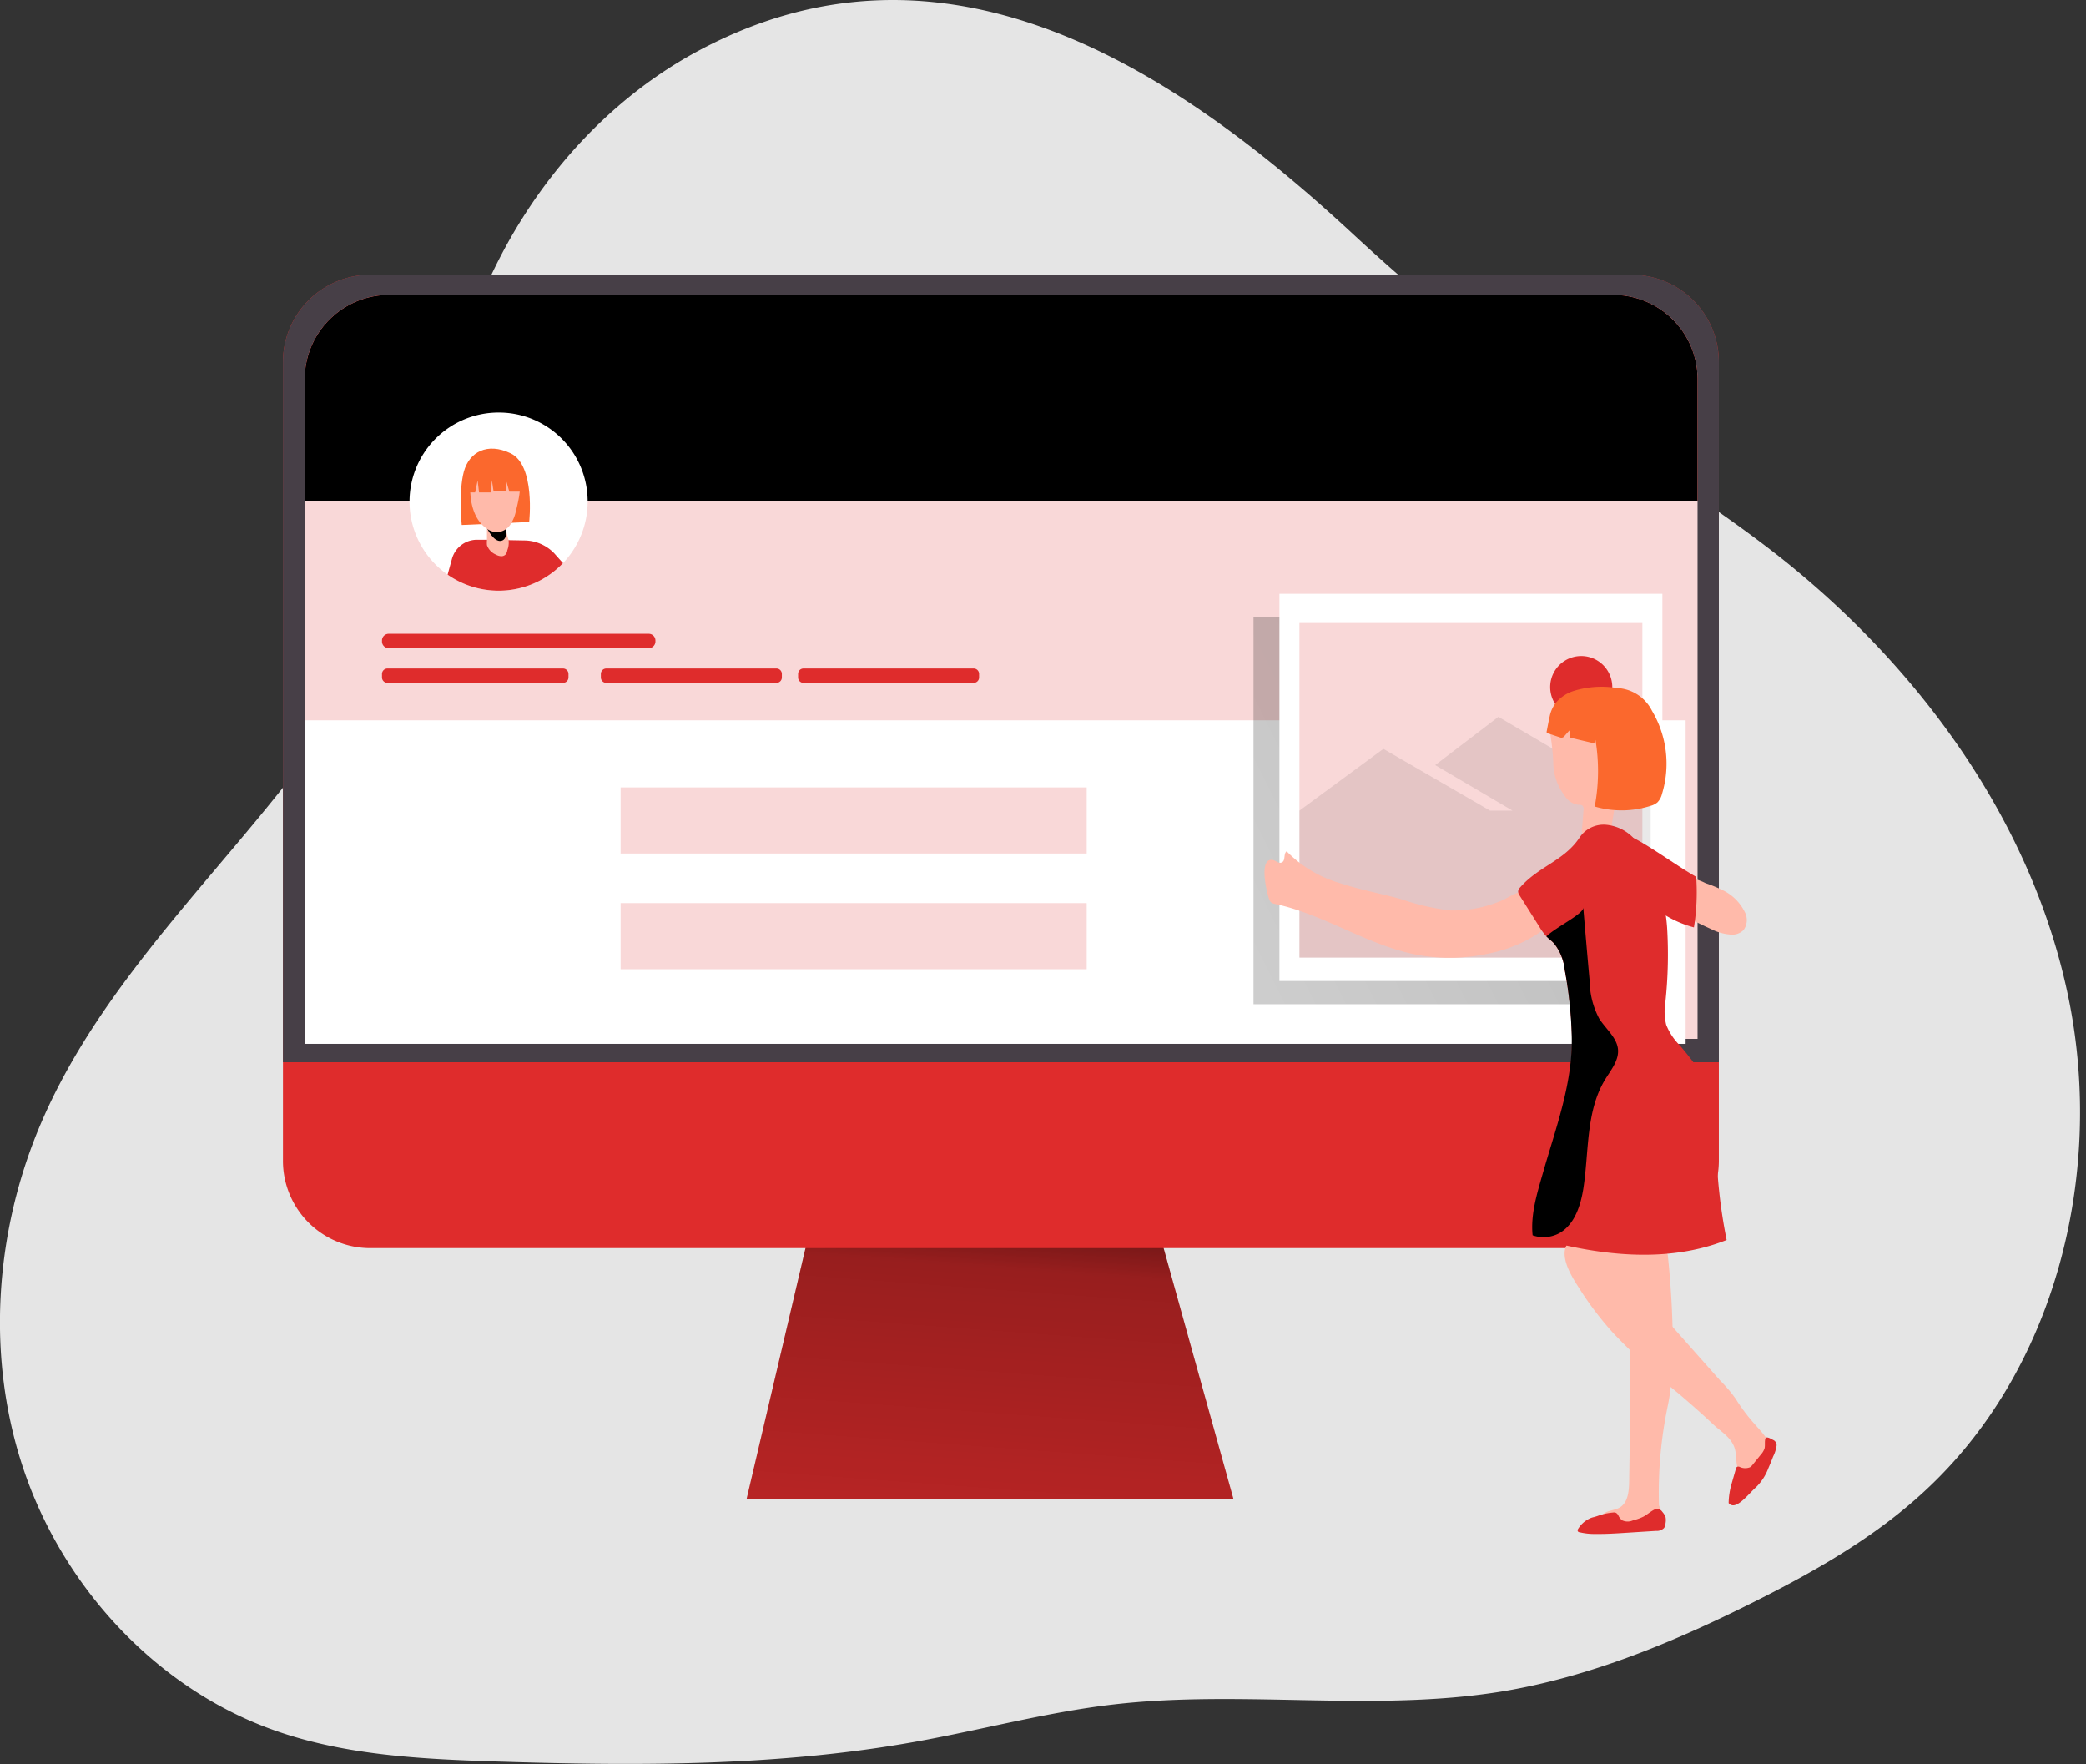 <svg width="324" height="274" fill="none" xmlns="http://www.w3.org/2000/svg"><rect width="100%" height="100%" fill="#333333" stroke="none"/><g clip-path="url(#clip0)"><path d="M108.491 7.879c-17.862 9.586-30.862 27.12-36.657 46.54-3.423 11.491-4.495 23.627-8.395 34.96-11.124 32.26-43.166 53.247-56.83 84.516-7.611 17.405-8.931 37.708-2.51 55.57 6.42 17.861 20.749 33.034 38.61 39.315 10.976 3.87 22.824 4.446 34.424 4.813 21.831.695 43.752.774 65.196-3.096 10.221-1.836 20.283-4.574 30.593-5.765 19.946-2.312 40.308 1.2 60.135-1.985 13.803-2.243 26.882-7.681 39.385-13.952 9.377-4.704 18.606-9.923 26.346-17.068 20.472-18.775 28.053-49.229 22.556-76.458-5.498-27.23-22.824-51.155-44.546-68.47-9.576-7.592-19.995-14.022-30.027-20.988a335.669 335.669 0 01-36.716-29.552c-27.577-25.552-63.152-48.97-101.564-28.38z" fill="#E5E5E5"/><path d="M115.963 232.809h75.615l-13.387-48.078h-50.936l-11.292 48.078z" fill="#DF2C2C"/><path d="M115.963 232.809h75.615l-13.387-48.078h-50.936l-11.292 48.078z" fill="url(#paint0_linear)"/><path d="M266.974 56.245v124.04a13.577 13.577 0 01-3.976 9.596 13.585 13.585 0 01-9.599 3.969H57.515a13.547 13.547 0 01-9.595-3.97 13.559 13.559 0 01-3.97-9.595V56.245A13.565 13.565 0 0157.515 42.68h195.924a13.566 13.566 0 0113.535 13.565z" fill="#DF2C2C"/><path d="M266.974 56.245v108.738H43.95V56.245A13.585 13.585 0 0157.525 42.67h195.924a13.574 13.574 0 0113.525 13.575z" fill="#473F47"/><path d="M263.66 58.835v102.517H47.334V58.835a13.099 13.099 0 0113.138-13.02h190.03a13.098 13.098 0 0113.158 13.02z" fill="#fff"/><path opacity=".18" d="M263.66 58.835v102.517H47.334V58.835a13.099 13.099 0 0113.138-13.02h190.02a13.099 13.099 0 0113.168 13.02z" fill="#DF2C2C"/><path d="M261.814 111.874h-214.5v50.252h214.5v-50.252z" fill="#fff"/><path d="M254.173 95.838h-59.479v60.135h59.479V95.838z" fill="url(#paint1_linear)"/><path d="M263.66 58.835v18.933H47.334V58.835a13.099 13.099 0 0113.138-13.02h190.02a13.099 13.099 0 0113.168 13.02z" fill="#DF2C2C"/><path d="M263.66 58.835v18.933H47.334V58.835a13.099 13.099 0 0113.138-13.02h190.02a13.099 13.099 0 0113.168 13.02z" fill="url(#paint2_linear)"/><path d="M258.202 92.226h-59.48v60.135h59.48V92.226z" fill="#fff"/><path opacity=".18" d="M255.096 96.761h-53.268v51.968h53.268V96.761z" fill="#DF2C2C"/><path d="M245.6 111.537a4.822 4.822 0 100-9.645 4.822 4.822 0 000 9.645z" fill="#DF2C2C"/><path d="M201.828 125.906l13.04-9.596 16.571 9.596h3.493l-12.017-7.075 9.814-7.492 23.657 13.862v23.528h-54.558v-22.823z" fill="url(#paint3_linear)"/><path d="M267.342 138.151a7.404 7.404 0 013.661 3.503 2.645 2.645 0 01-.188 2.788 2.492 2.492 0 01-1.985.715 8.044 8.044 0 01-3.106-.883c-.873-.387-1.737-.814-2.6-1.231a4.06 4.06 0 01-1.389-.942 3.546 3.546 0 01-.556-2.551c.06-.863.377-3.046 1.518-3.135.773.135 1.519.39 2.213.754.831.275 1.643.603 2.432.982z" fill="#FFBAAA"/><path d="M263.452 136.176c.187 2.625.07 5.262-.348 7.86a16.63 16.63 0 01-5.954-2.928 11.783 11.783 0 01-2.262-1.816 7.274 7.274 0 01-1.578-3.513c-.347-1.984-2.114-6.827.347-5.656 2.461 1.171 7.304 4.694 9.795 6.053z" fill="#DF2C2C"/><path d="M245.143 199.864a50.786 50.786 0 005.537 7.303 113.075 113.075 0 0010.142 9.358c1.756 1.508 3.513 3.036 5.2 4.634 1.399 1.32 3.185 2.233 3.532 4.297.209 1.21 0 2.669.913 3.493.353.259.773.411 1.21.436.437.024.872-.079 1.251-.297a5.221 5.221 0 001.836-1.826c.201-.269.352-.571.447-.893a2.354 2.354 0 000-1.082c-.378-1.697-1.687-2.977-2.838-4.287a28.082 28.082 0 01-2.769-3.721 21.128 21.128 0 00-2.401-2.838l-6.728-7.581c-2.422-2.729-4.902-5.557-5.954-9.021a14.593 14.593 0 00-1.429-3.9c-1.727-2.52-5.756-2.897-8.395-1.706-3.344 1.488-.893 5.567.446 7.631z" fill="#FFBAAA"/><path d="M259.036 194.882s1.746 15.242 0 23.488a65.517 65.517 0 00-1.36 15.441 1.914 1.914 0 01-.823 2.511 5.424 5.424 0 01-2.838.615l-3.97.149a1.636 1.636 0 01-1.329-.348c-.516-.565 0-1.518.704-1.855.705-.338 1.518-.358 2.183-.764 1.251-.755 1.409-2.471 1.439-3.97l.099-6.39c.149-9.179.298-18.408-1.101-27.478a2.96 2.96 0 010-1.25c.198-.754.933-1.221 1.607-1.617a6.6 6.6 0 012.412-.993 2.262 2.262 0 012.272.993m-21.047-54.687a1.1 1.1 0 00-.417-.248c-.893-.258-2.689.992-3.483 1.329a19.005 19.005 0 01-8.206 1.588 36.55 36.55 0 01-7.522-1.737c-3.156-.883-6.381-1.458-9.487-2.48a18.977 18.977 0 01-8.325-4.962c-.516.367-.149 1.379-.695 1.697-.546.317-.992-.318-1.578-.367-2.103-.179-.784 5.17-.466 6.053.052.206.158.394.308.546.185.131.4.216.625.248 7.502 1.587 14.081 6.241 21.593 7.809 3.737.758 7.591.741 11.322-.049a21.843 21.843 0 009.864-4.575c.248-.198.526-.526.357-.794a.656.656 0 00-.367-.258 5.657 5.657 0 01-2.302-1.587c-.477-.616-.675-1.697-1.221-2.213zM243 123.534a2.894 2.894 0 002.143 1.459.99.99 0 01.655.139.808.808 0 01.159.685l-.238 2.976a1.16 1.16 0 00.099.715c.182.217.435.361.715.407 1.091.297 2.441.526 3.205-.298.365-.48.582-1.056.625-1.657.585-3.434 1.141-6.946.615-10.38-.317-2.084-1.151-4.267-2.977-5.358-2.074-1.251-7.422-1.638-7.194 1.855.224 1.401.373 2.812.446 4.228a8.514 8.514 0 001.747 5.229z" fill="#FFBAAA"/><path d="M240.698 111.279c-.129.516-.219 1.062-.328 1.598l-.129.684a.407.407 0 000 .219.358.358 0 00.095.091.35.35 0 00.123.048l1.866.615a.593.593 0 00.407 0 .596.596 0 00.248-.199l.774-.883.089.893a.322.322 0 00.08.209c.044.039.1.063.158.069l3.513.824.219-.516a29.65 29.65 0 01-.119 10.33c2.835.836 5.857.801 8.672-.099.389-.1.751-.283 1.062-.536.353-.368.6-.824.715-1.32a16.068 16.068 0 00-1.548-12.9 6.406 6.406 0 00-5.418-3.543 14.774 14.774 0 00-6.778.457 6.131 6.131 0 00-2.699 1.776 5.07 5.07 0 00-1.002 2.183z" fill="#FB682D"/><path d="M244.151 160.707c.228 7.452-2.481 14.458-4.515 21.622-.893 3.116-1.886 6.321-1.558 9.537a2.22 2.22 0 000 .258c9.824 2.828 20.601 4.237 30.107.466a81.153 81.153 0 01-1.608-15.252 27.848 27.848 0 00-.416-6.033c-.764-3.384-2.977-6.262-5.24-8.931a9.438 9.438 0 01-2.123-3.205 8.751 8.751 0 01-.129-3.523 69.56 69.56 0 00.268-11.581 28.017 28.017 0 00-2.66-10.082 13.748 13.748 0 00-2.63-3.899 6.753 6.753 0 00-4.167-1.985 4.494 4.494 0 00-4.079 1.895c-2.391 3.692-6.38 4.515-9.278 7.82a1.135 1.135 0 00-.327.605c.008.249.095.488.248.685l3.066 4.862c.308.521.667 1.01 1.072 1.459.367.377.803.685 1.161 1.062a7.805 7.805 0 011.677 4.078 65.56 65.56 0 011.131 10.142zm2.977 75.069l.992-.318a9.32 9.32 0 012.461-.546.774.774 0 01.427.06.992.992 0 01.377.446c.132.284.333.53.585.715a1.987 1.987 0 001.668 0 7.57 7.57 0 001.677-.605c.525-.298.992-.705 1.508-.993a1.092 1.092 0 01.992-.079c.16.093.296.222.397.377.214.237.379.513.486.814.055.298.055.604 0 .903-.009.27-.087.533-.228.764a1.57 1.57 0 01-1.25.456l-4.843.308c-1.518.099-3.046.188-4.564.169a9.958 9.958 0 01-2.481-.268c-.109 0-.238-.07-.278-.189a.37.37 0 010-.228 4.21 4.21 0 012.61-1.985m26.525-12.106c-.129.486 0 .992-.12 1.508a2.965 2.965 0 01-.615.993l-1.181 1.458a1.857 1.857 0 01-.466.457 2.004 2.004 0 01-.799.141 1.998 1.998 0 01-.789-.191.507.507 0 00-.446 0 .58.58 0 00-.149.278l-.675 2.352a11.5 11.5 0 00-.456 2.977.912.912 0 00.357.278c1.081.545 2.917-1.886 3.83-2.67a8.128 8.128 0 001.985-3.026c.258-.596.506-1.191.734-1.796a5.504 5.504 0 00.546-1.747.897.897 0 00-.486-.814c-.298-.119-1.122-.724-1.27-.198z" fill="#DF2C2C"/><path d="M238.048 191.866a5.193 5.193 0 004.317-.427c2.252-1.409 3.145-4.227 3.562-6.837.893-5.746.367-11.988 3.384-16.939.923-1.509 2.213-3.037 1.985-4.803-.229-1.766-1.916-3.096-2.908-4.664a12.686 12.686 0 01-1.478-5.835c-.348-3.791-.675-7.591-.993-11.382 0 .993-4.197 2.977-5.725 4.456.367.377.803.684 1.161 1.062a7.802 7.802 0 011.677 4.078 65.526 65.526 0 011.091 10.132c.228 7.452-2.481 14.458-4.515 21.622-.893 3.096-1.885 6.321-1.558 9.537z" fill="url(#paint4_linear)"/><path d="M91.274 77.907A13.833 13.833 0 1177.44 64.074a13.793 13.793 0 0113.833 13.833z" fill="#fff"/><path d="M87.443 87.463a13.833 13.833 0 01-17.92 1.787l.674-2.442a4.039 4.039 0 013.88-2.977h1.558l5.815.11a6.511 6.511 0 014.624 1.984l1.37 1.538z" fill="#DF2C2C"/><path d="M71.715 81.54l10.48-.467s.991-8.822-2.889-10.668c-3.592-1.726-6.43-.218-7.263 2.858-.834 3.076-.328 8.276-.328 8.276z" fill="#FB682D"/><path d="M75.635 81.231v2.67a3.9 3.9 0 000 .764 2.481 2.481 0 001.38 1.469c.238.141.506.226.783.248a.893.893 0 00.754-.288c.133-.192.218-.413.248-.645a3.225 3.225 0 00.189-1.608c-.159-.446-.248-.932-.377-1.399l-.467-1.776-2.51.566z" fill="#FFBAAA"/><path d="M75.714 82.164s.993 2.064 2.124 1.836c1.131-.228.684-1.985.684-1.985l-2.808.15z" fill="url(#paint5_linear)"/><path d="M80.14 79.346a6.025 6.025 0 01-.893 2.163 2.632 2.632 0 01-1.985 1.151 2.7 2.7 0 01-1.568-.496c-1.766-1.131-2.51-3.364-2.63-5.467a5.647 5.647 0 011.47-4.605 4.049 4.049 0 015.626.695c1.17 1.697.427 4.763-.02 6.56z" fill="#FFBAAA"/><path d="M73.075 73.501l-.268 2.977h.992l.387-1.865.218 1.865h1.836l.159-1.915.258 1.727h1.915v-1.796l.536 1.865h1.786s1.052-3.493-1.35-4.723c-2.4-1.23-5.705-.695-6.47 1.865z" fill="#FB682D"/><path d="M100.76 98.438H60.373c-.576 0-1.042.467-1.042 1.042v.15c0 .575.466 1.041 1.042 1.041h40.387c.576 0 1.042-.466 1.042-1.042v-.149c0-.575-.466-1.042-1.042-1.042zm-13.317 5.389H60.184a.853.853 0 00-.853.853v.526c0 .471.382.853.853.853h27.26a.853.853 0 00.853-.853v-.526a.853.853 0 00-.854-.853zm33.154 0H94.171a.843.843 0 00-.843.843v.546c0 .466.377.843.843.843h26.426a.842.842 0 00.843-.843v-.546a.842.842 0 00-.843-.843zm30.633 0h-26.426a.843.843 0 00-.843.843v.546c0 .466.378.843.843.843h26.426a.842.842 0 00.843-.843v-.546a.842.842 0 00-.843-.843z" fill="#DF2C2C"/><path opacity=".18" d="M168.784 122.294h-72.39v10.27h72.39v-10.27zm0 17.971h-72.39v10.27h72.39v-10.27z" fill="#DF2C2C"/></g><defs><linearGradient id="paint0_linear" x1="158.127" y1="174.113" x2="149.999" y2="283.655" gradientUnits="userSpaceOnUse"><stop offset=".01"/><stop offset=".08" stop-opacity=".69"/><stop offset=".21" stop-opacity=".32"/><stop offset="1" stop-opacity="0"/></linearGradient><linearGradient id="paint1_linear" x1="413.53" y1="31.744" x2="1.141" y2="237.096" gradientUnits="userSpaceOnUse"><stop offset=".01"/><stop offset=".13" stop-opacity=".69"/><stop offset=".25" stop-opacity=".32"/><stop offset="1" stop-opacity="0"/></linearGradient><linearGradient id="paint2_linear" x1="43983.2" y1="2059.81" x2="43943.3" y2="7435.11" gradientUnits="userSpaceOnUse"><stop offset=".01"/><stop offset=".13" stop-opacity=".69"/><stop offset=".25" stop-opacity=".32"/><stop offset="1" stop-opacity="0"/></linearGradient><linearGradient id="paint3_linear" x1="11858.7" y1="7552.09" x2="13070.5" y2="1325.76" gradientUnits="userSpaceOnUse"><stop offset=".01"/><stop offset=".13" stop-opacity=".69"/><stop offset=".25" stop-opacity=".32"/><stop offset="1" stop-opacity="0"/></linearGradient><linearGradient id="paint4_linear" x1="-3164.06" y1="10295" x2="-5121.08" y2="10407.7" gradientUnits="userSpaceOnUse"><stop offset=".01"/><stop offset=".13" stop-opacity=".69"/><stop offset=".25" stop-opacity=".32"/><stop offset="1" stop-opacity="0"/></linearGradient><linearGradient id="paint5_linear" x1="422.904" y1="324.77" x2="431.308" y2="356.768" gradientUnits="userSpaceOnUse"><stop offset=".01"/><stop offset=".13" stop-opacity=".69"/><stop offset=".25" stop-opacity=".32"/><stop offset="1" stop-opacity="0"/></linearGradient><clipPath id="clip0"><path fill="#fff" d="M0 0h323.12v274H0z"/></clipPath></defs></svg>